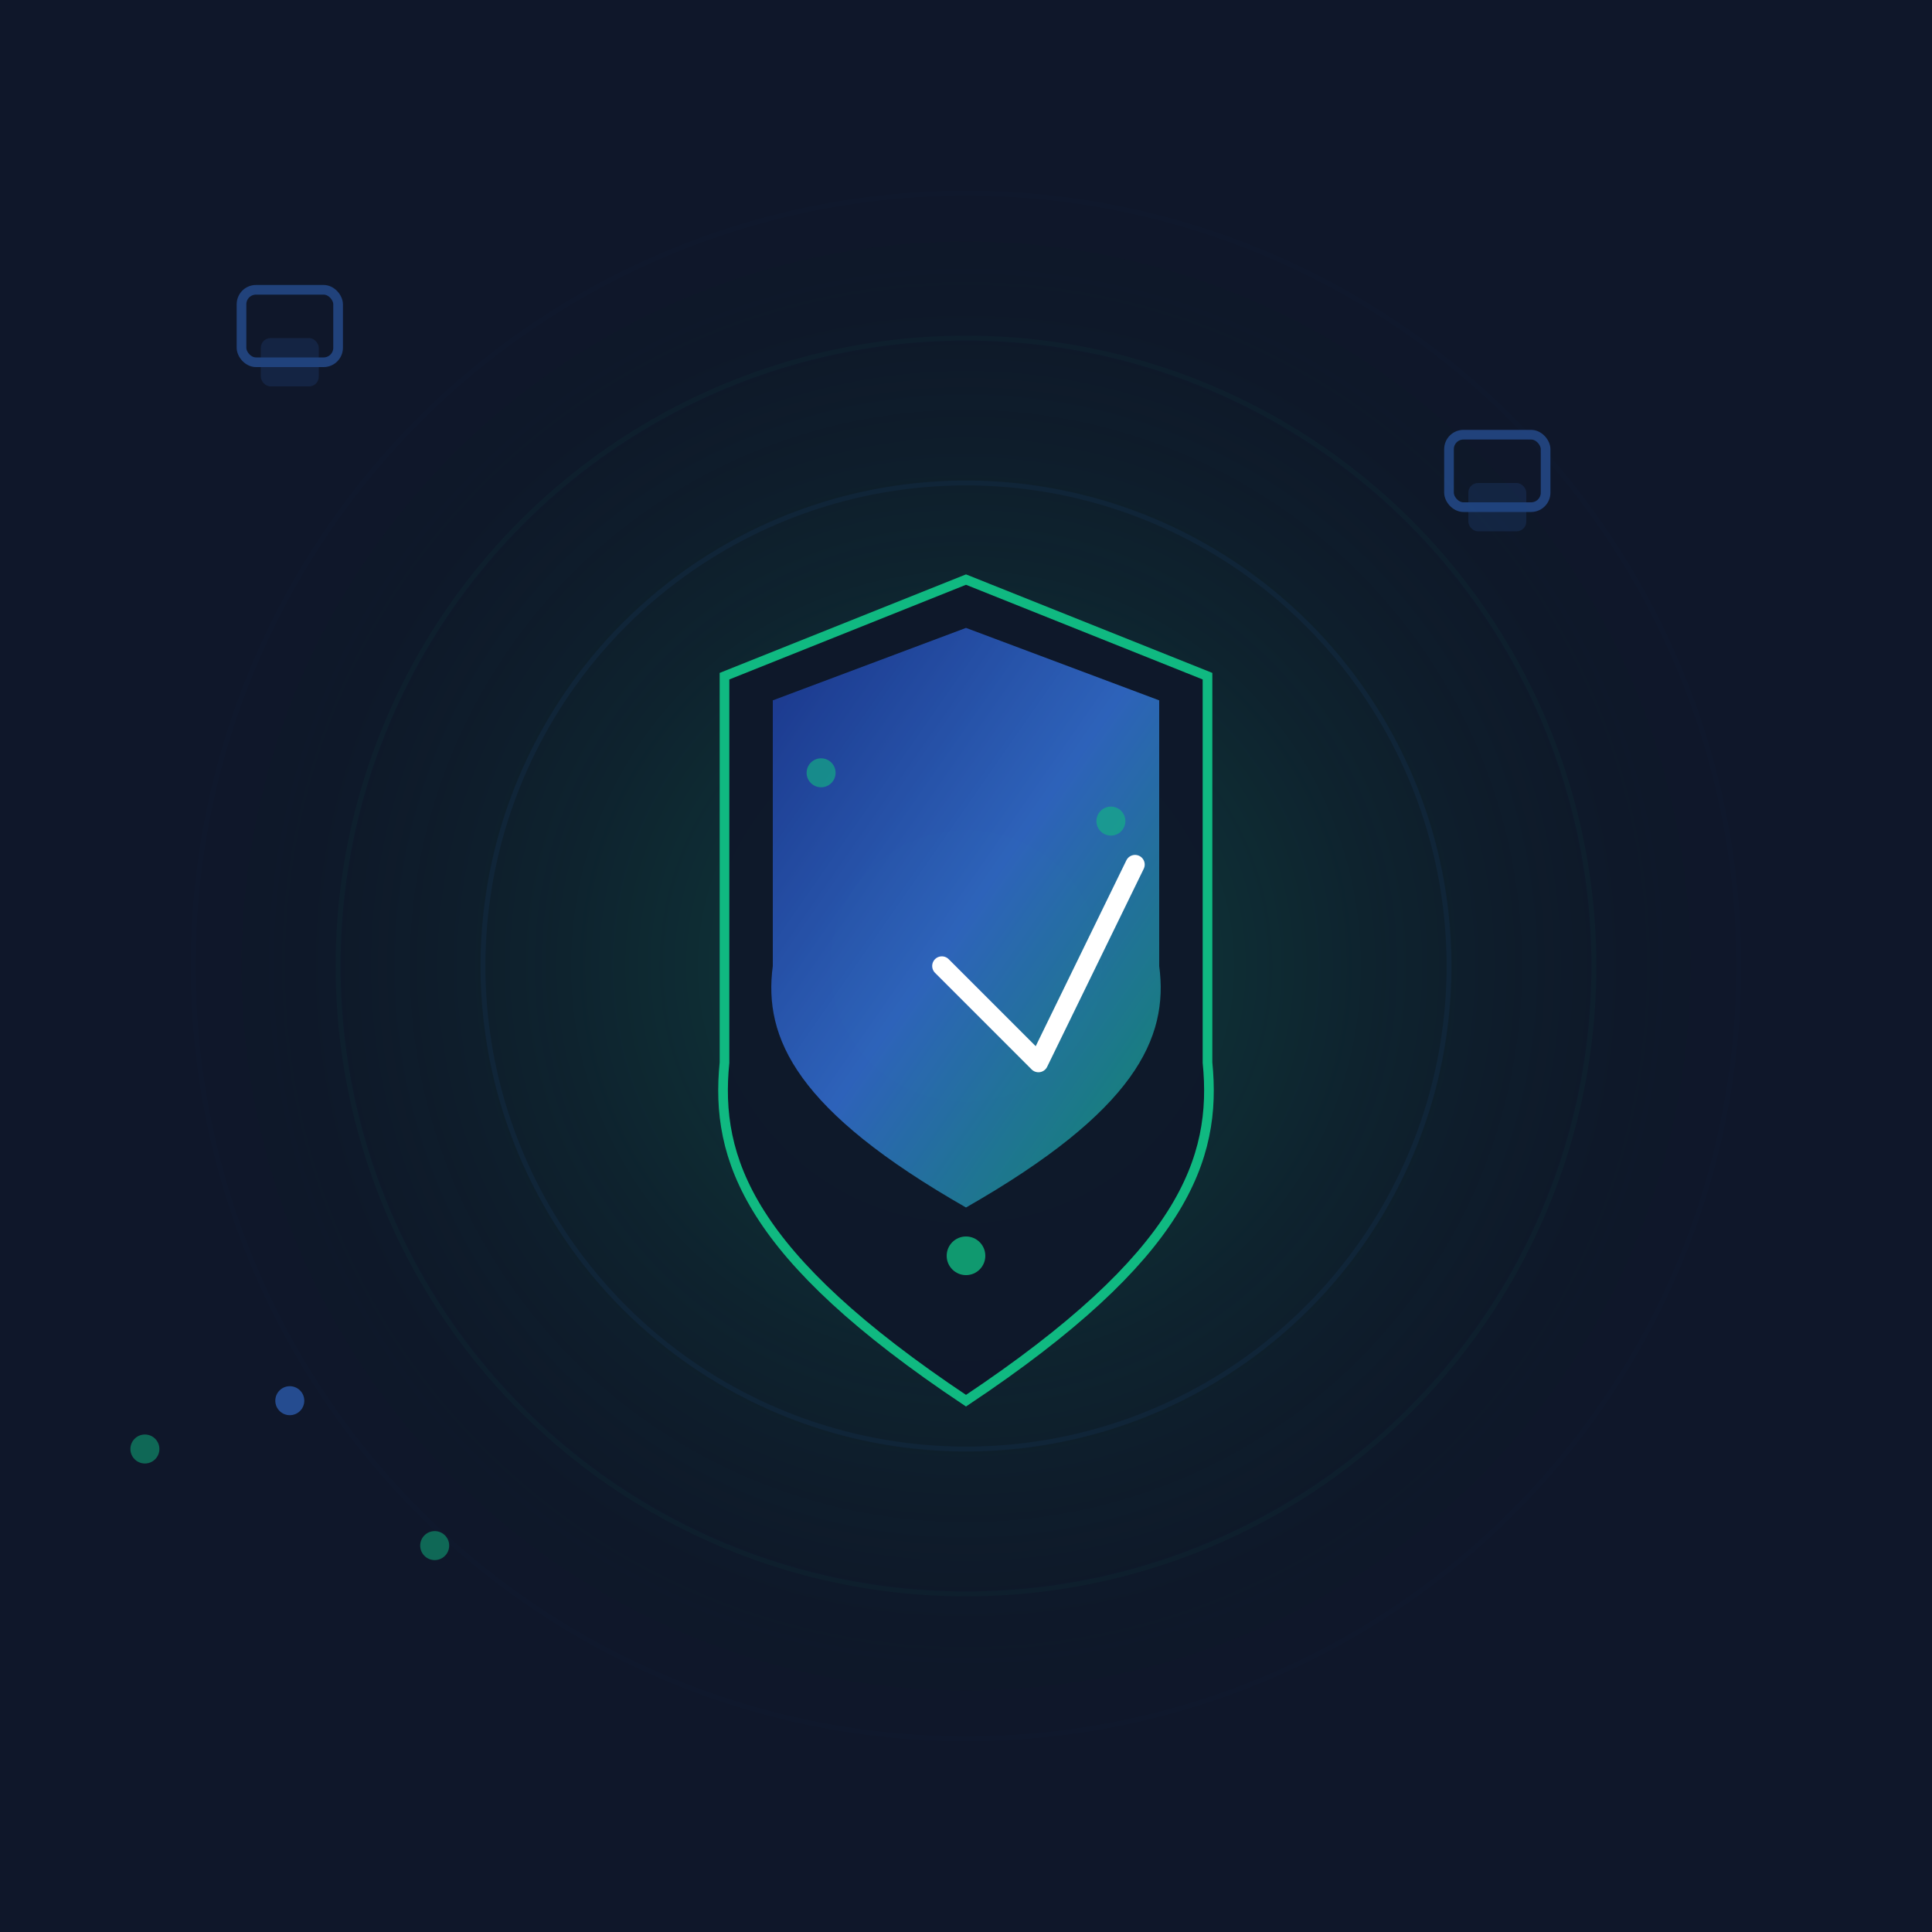 <svg width="400" height="400" viewBox="0 0 400 400" fill="none" xmlns="http://www.w3.org/2000/svg">
<defs>
<radialGradient id="securityGlow" cx="50%" cy="50%" r="60%">
<stop offset="0%" style="stop-color:#10b981;stop-opacity:0.3" />
<stop offset="100%" style="stop-color:transparent;stop-opacity:0" />
</radialGradient>
<linearGradient id="shieldGradient" x1="0%" y1="0%" x2="100%" y2="100%">
<stop offset="0%" style="stop-color:#1e40af;stop-opacity:1" />
<stop offset="50%" style="stop-color:#3b82f6;stop-opacity:1" />
<stop offset="100%" style="stop-color:#10b981;stop-opacity:1" />
</linearGradient>
</defs>

<rect width="400" height="400" fill="#0f172a"/>

<!-- Background glow -->
<circle cx="200" cy="200" r="150" fill="url(#securityGlow)"/>

<!-- Main Shield -->
<g transform="translate(140, 100)">
<!-- Shield outline -->
<path d="M60 20L10 40L10 120C8 140 15 160 60 190C105 160 112 140 110 120L110 40L60 20Z" 
      fill="rgba(15, 23, 42, 0.9)" stroke="#10b981" stroke-width="2">
  <animate attributeName="stroke-opacity" values="0.5;1;0.5" dur="3s" repeatCount="indefinite"/>
</path>

<!-- Inner shield gradient -->
<path d="M60 30L20 45L20 100C18 115 25 130 60 150C95 130 102 115 100 100L100 45L60 30Z" 
      fill="url(#shieldGradient)" opacity="0.7">
  <animate attributeName="opacity" values="0.5;0.8;0.5" dur="4s" repeatCount="indefinite"/>
</path>

<!-- Central checkmark -->
<g transform="translate(45, 70)">
<path d="m10 30 20 20L50 9" stroke="white" stroke-width="4" fill="none" 
      stroke-linecap="round" stroke-linejoin="round">
  <animate attributeName="stroke-dasharray" values="0 100;100 0;0 100" dur="4s" repeatCount="indefinite"/>
</path>
</g>

<!-- Shield accents -->
<circle cx="30" cy="60" r="3" fill="#10b981" opacity="0.6">
  <animate attributeName="opacity" values="0.3;1;0.3" dur="2s" repeatCount="indefinite"/>
</circle>
<circle cx="90" cy="70" r="3" fill="#10b981" opacity="0.6">
  <animate attributeName="opacity" values="0.3;1;0.3" dur="2s" begin="0.5s" repeatCount="indefinite"/>
</circle>
<circle cx="60" cy="160" r="4" fill="#10b981" opacity="0.8">
  <animate attributeName="opacity" values="0.4;1;0.4" dur="2s" begin="1s" repeatCount="indefinite"/>
</circle>
</g>

<!-- Floating security elements -->
<g opacity="0.4" transform="translate(50, 50)">
<!-- Locks -->
<rect x="0" y="10" width="20" height="15" fill="none" stroke="#3b82f6" stroke-width="2" rx="3"/>
<rect x="4" y="20" width="12" height="10" fill="rgba(59, 130, 246, 0.3)" rx="2">
  <animate attributeName="opacity" values="0.3;0.8;0.3" dur="3s" repeatCount="indefinite"/>
</rect>
</g>

<g opacity="0.4" transform="translate(300, 80)">
<rect x="0" y="10" width="20" height="15" fill="none" stroke="#3b82f6" stroke-width="2" rx="3"/>
<rect x="4" y="20" width="12" height="10" fill="rgba(59, 130, 246, 0.3)" rx="2">
  <animate attributeName="opacity" values="0.3;0.8;0.3" dur="3s" begin="1s" repeatCount="indefinite"/>
</rect>
</g>

<!-- Security rings -->
<g transform="translate(200, 200)">
<circle cx="0" cy="0" r="100" fill="none" stroke="rgba(59, 130, 246, 0.2)" stroke-width="1" opacity="0.3">
  <animate attributeName="r" values="80;120;80" dur="6s" repeatCount="indefinite"/>
</circle>
<circle cx="0" cy="0" r="130" fill="none" stroke="rgba(16, 185, 129, 0.2)" stroke-width="1" opacity="0.2">
  <animate attributeName="r" values="110;150;110" dur="8s" repeatCount="indefinite"/>
</circle>
<circle cx="0" cy="0" r="160" fill="none" stroke="rgba(59, 130, 246, 0.1)" stroke-width="1" opacity="0.1">
  <animate attributeName="r" values="140;180;140" dur="10s" repeatCount="indefinite"/>
</circle>
</g>

<!-- Data flow indicators -->
<g transform="translate(30, 300)" opacity="0.5">
<circle cx="0" cy="0" r="3" fill="#10b981">
  <animate attributeName="opacity" values="0;1;0" dur="2s" repeatCount="indefinite"/>
</circle>
<circle cx="30" cy="-10" r="3" fill="#3b82f6">
  <animate attributeName="opacity" values="0;1;0" dur="2s" begin="0.5s" repeatCount="indefinite"/>
</circle>
<circle cx="60" cy="20" r="3" fill="#10b981">
  <animate attributeName="opacity" values="0;1;0" dur="2s" begin="1s" repeatCount="indefinite"/>
</circle>
</g>
</svg>
